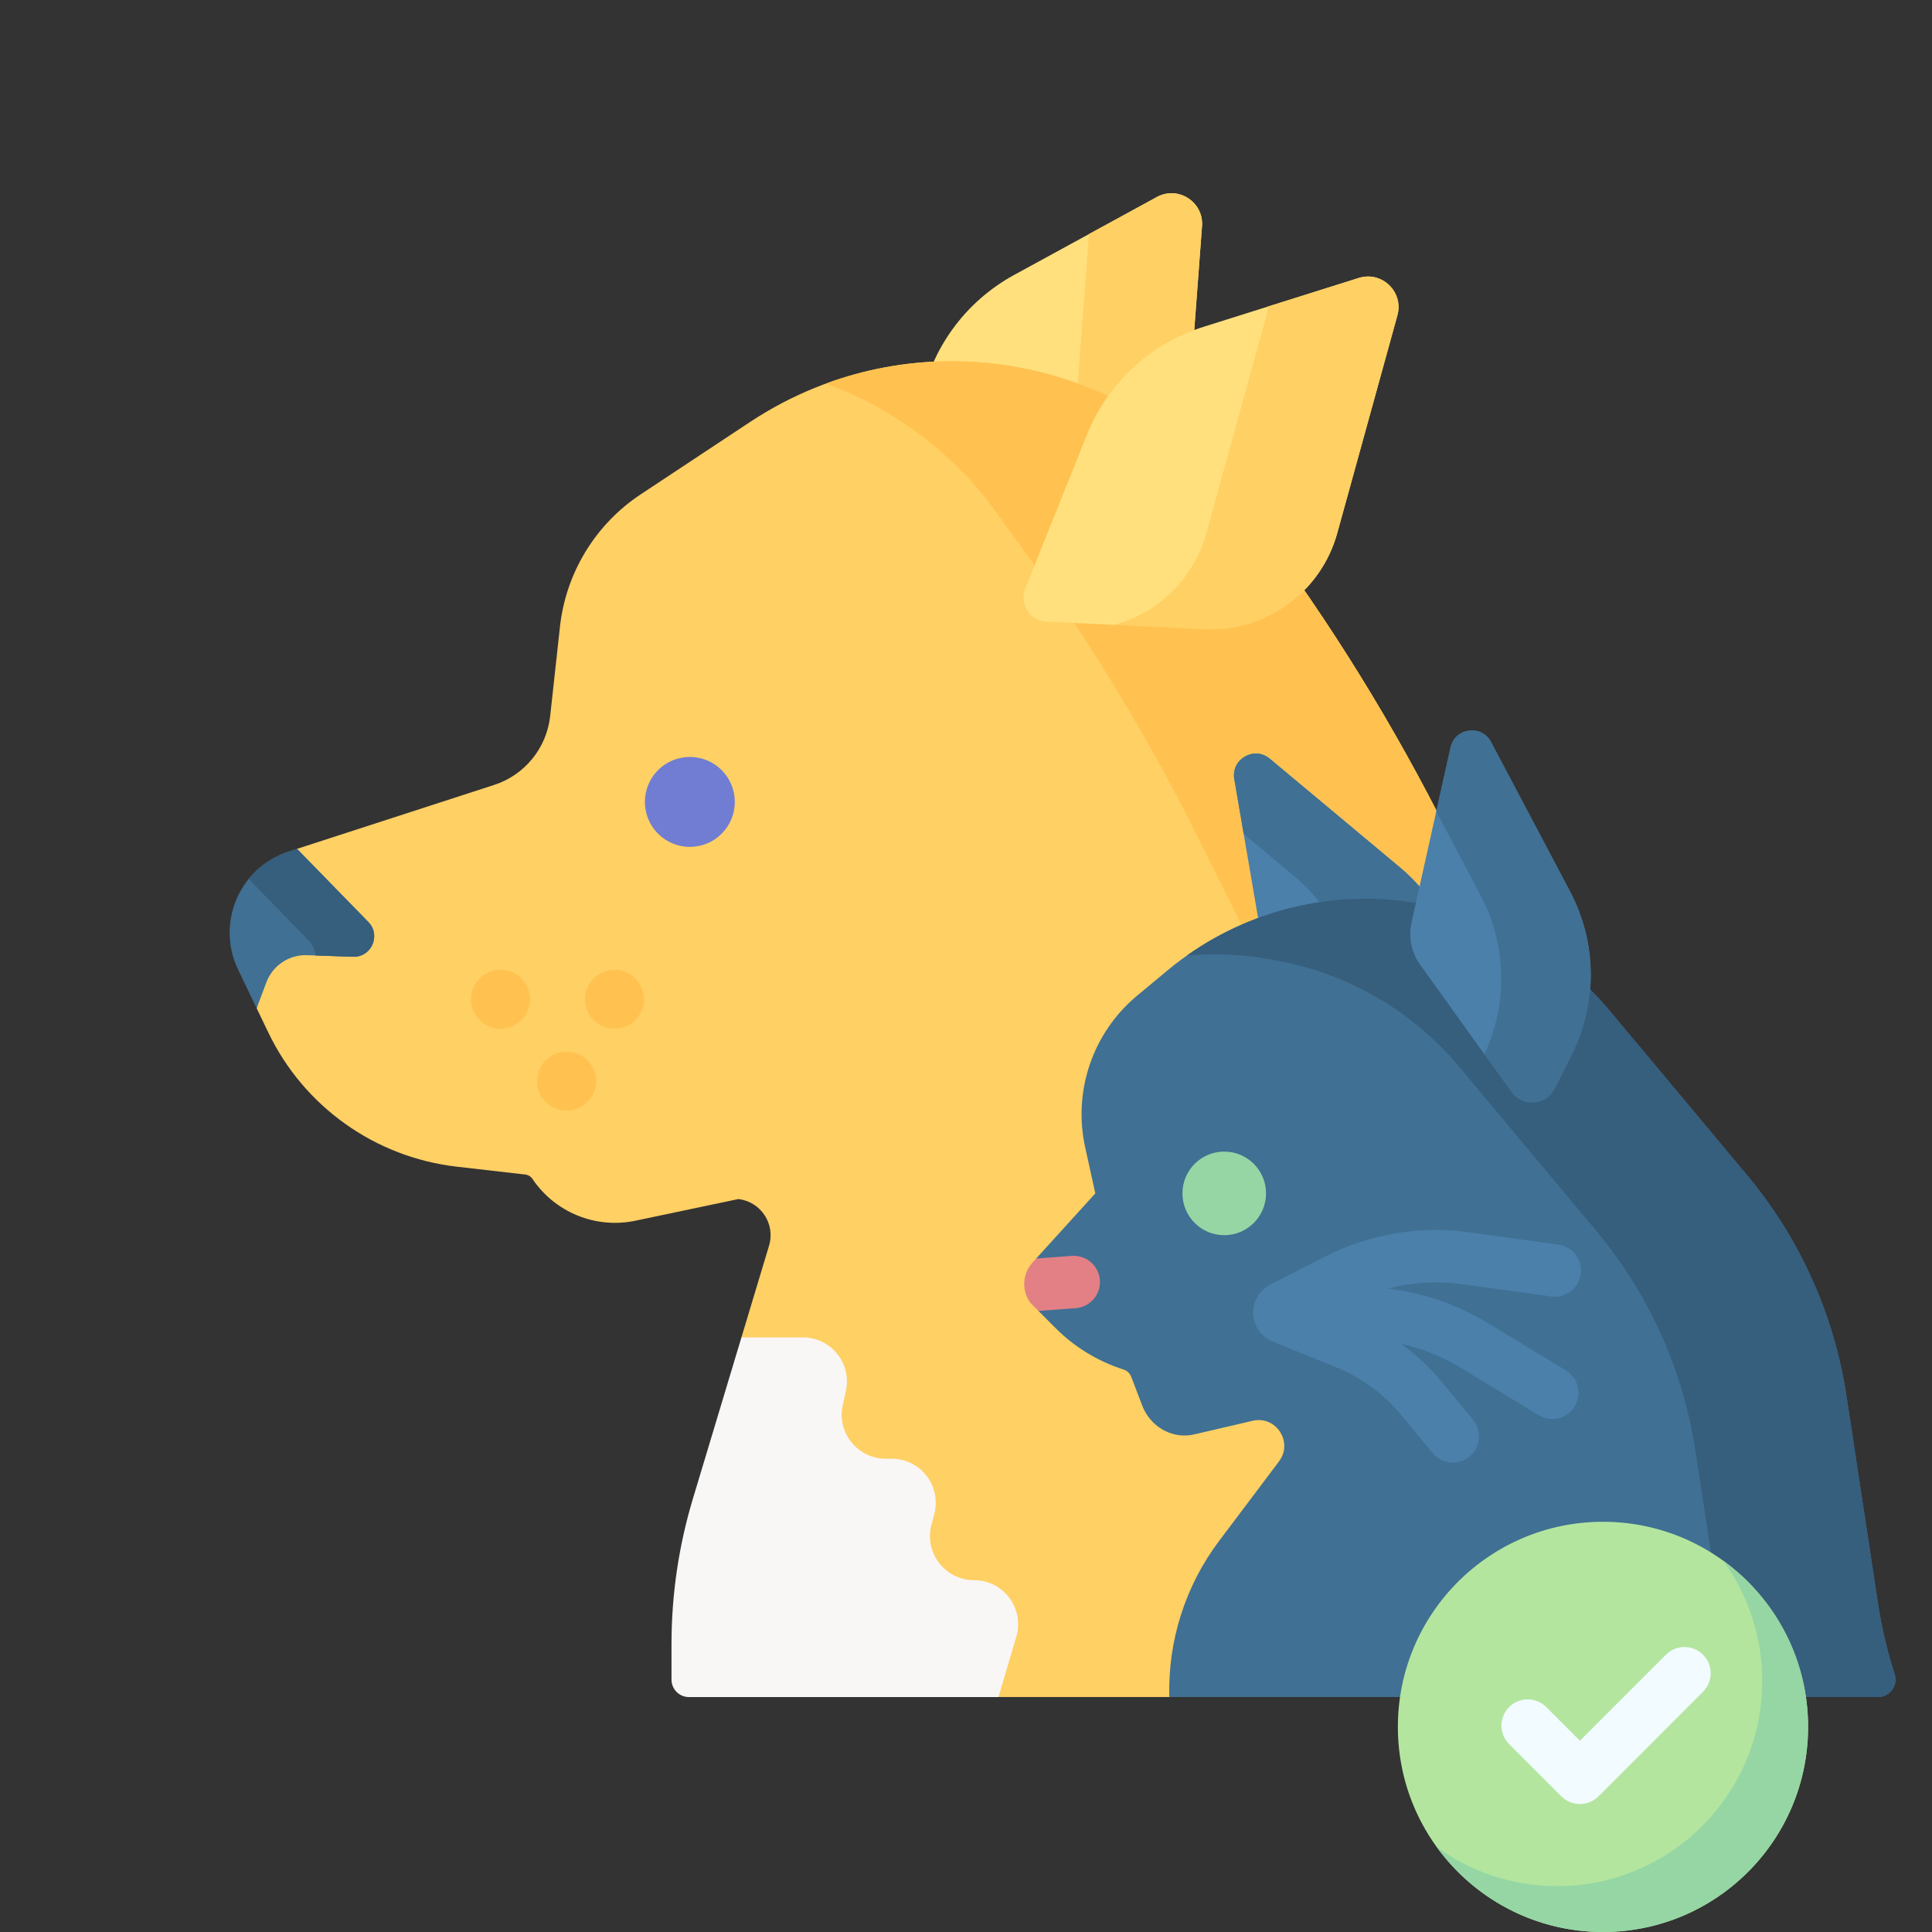<svg width="30" height="30" viewBox="0 0 30 30" fill="none" xmlns="http://www.w3.org/2000/svg">
<rect x="0" y="0" width="30" height="30" fill="#333333" stroke="none"/>
<g clip-path="url(#clip0_108_1551)">
<path d="M14.239 9.232L16.666 8.875C17.611 8.736 18.332 7.961 18.403 7.01L18.665 3.511C18.693 3.136 18.294 2.879 17.964 3.059L15.746 4.27C14.988 4.684 14.455 5.416 14.295 6.264L13.816 8.791C13.768 9.044 13.984 9.269 14.239 9.232V9.232Z" fill="#FFE07D"/>
<path d="M17.964 3.059L16.909 3.635L16.66 6.965C16.588 7.917 15.867 8.692 14.923 8.83L13.833 8.991C13.892 9.149 14.055 9.259 14.239 9.232L16.667 8.875C17.611 8.736 18.332 7.961 18.404 7.01L18.665 3.511C18.693 3.136 18.295 2.879 17.964 3.059V3.059Z" fill="#FFD064"/>
<path d="M9.867 18.955L11.465 18.619C11.815 18.659 12.043 19.006 11.942 19.342L11.513 20.767L15.504 26.351H18.157L28.19 24.386L22.505 12.979C21.658 11.279 20.658 9.661 19.517 8.143C17.778 5.534 14.257 4.824 11.643 6.555L9.949 7.676C9.246 8.141 8.787 8.895 8.695 9.732L8.543 11.12C8.488 11.616 8.148 12.034 7.674 12.188L4.612 13.181L3.985 15.655L4.167 16.034C4.72 17.184 5.824 17.97 7.092 18.116L8.154 18.238C8.2 18.243 8.242 18.267 8.268 18.306C8.618 18.826 9.249 19.085 9.867 18.955V18.955Z" fill="#FFD064"/>
<path d="M22.505 12.979C21.658 11.279 20.658 9.661 19.517 8.143C18.029 5.911 15.237 5.069 12.824 5.956C13.921 6.357 14.904 7.097 15.601 8.143C16.742 9.661 17.742 11.279 18.589 12.979L25.009 25.858L28.19 24.386L22.505 12.979Z" fill="#FFC250"/>
<path d="M22.674 16.383L22.719 15.795C22.786 14.905 22.419 14.038 21.735 13.466L19.716 11.78C19.475 11.579 19.113 11.787 19.166 12.097L19.636 14.841C19.676 15.072 19.812 15.275 20.01 15.399L22.069 16.689C22.322 16.847 22.652 16.68 22.674 16.383V16.383Z" fill="#4A80AA"/>
<path d="M21.735 13.466L19.716 11.78C19.475 11.579 19.113 11.787 19.166 12.097L19.312 12.949L20.099 13.606C20.784 14.178 21.15 15.045 21.083 15.934L21.073 16.065L22.069 16.689C22.322 16.847 22.652 16.68 22.674 16.383L22.719 15.795C22.786 14.905 22.419 14.038 21.735 13.466V13.466Z" fill="#407093"/>
<path d="M16.388 20.62C16.684 20.917 17.047 21.138 17.446 21.266C17.501 21.283 17.545 21.325 17.566 21.379L17.737 21.827C17.855 22.137 18.172 22.336 18.5 22.282C18.516 22.279 18.532 22.276 18.549 22.272L19.451 22.062C19.814 21.977 20.085 22.393 19.861 22.692L18.93 23.928C18.401 24.63 18.134 25.486 18.157 26.351H29.163C29.346 26.351 29.477 26.173 29.421 25.998C29.306 25.643 29.22 25.278 29.163 24.908L28.671 21.67C28.479 20.41 27.946 19.227 27.129 18.248L25 15.7C24.293 14.855 23.317 14.278 22.236 14.067L22.122 14.045C20.709 13.768 19.246 14.142 18.137 15.062L17.66 15.458C16.97 16.031 16.657 16.941 16.851 17.817L17.008 18.531L16.09 19.542L16.125 20.356L16.388 20.62Z" fill="#407093"/>
<path d="M10.712 13.15C11.098 13.15 11.41 12.838 11.41 12.452C11.41 12.066 11.098 11.754 10.712 11.754C10.326 11.754 10.014 12.066 10.014 12.452C10.014 12.838 10.326 13.15 10.712 13.15Z" fill="#707DD3"/>
<path d="M3.697 15.056L3.985 15.655L4.137 15.252C4.235 14.992 4.488 14.823 4.766 14.832L5.481 14.857C5.768 14.867 5.92 14.522 5.72 14.317L4.612 13.181L4.482 13.223C3.719 13.47 3.35 14.333 3.697 15.056V15.056Z" fill="#407093"/>
<path d="M5.72 14.317L4.612 13.181L4.482 13.223C4.227 13.305 4.017 13.457 3.862 13.648L4.788 14.598C4.857 14.668 4.891 14.752 4.899 14.837L5.481 14.857C5.768 14.867 5.92 14.522 5.72 14.317Z" fill="#365E7D"/>
<path d="M7.772 15.975C8.025 15.975 8.23 15.769 8.23 15.517C8.23 15.264 8.025 15.059 7.772 15.059C7.519 15.059 7.314 15.264 7.314 15.517C7.314 15.769 7.519 15.975 7.772 15.975Z" fill="#FFC250"/>
<path d="M9.542 15.975C9.795 15.975 10 15.769 10 15.517C10 15.264 9.795 15.059 9.542 15.059C9.29 15.059 9.084 15.264 9.084 15.517C9.084 15.769 9.29 15.975 9.542 15.975Z" fill="#FFC250"/>
<path d="M8.798 17.246C9.051 17.246 9.256 17.041 9.256 16.788C9.256 16.535 9.051 16.33 8.798 16.33C8.545 16.33 8.34 16.535 8.34 16.788C8.34 17.041 8.545 17.246 8.798 17.246Z" fill="#FFC250"/>
<path d="M19.01 19.18C19.368 19.18 19.659 18.889 19.659 18.531C19.659 18.172 19.368 17.882 19.01 17.882C18.651 17.882 18.361 18.172 18.361 18.531C18.361 18.889 18.651 19.18 19.01 19.18Z" fill="#95D6A4"/>
<path d="M16.643 19.501L16.09 19.542L16.033 19.605C15.876 19.777 15.861 20.036 15.996 20.226L16.125 20.356L16.703 20.313C16.928 20.296 17.096 20.101 17.079 19.877C17.063 19.653 16.868 19.485 16.643 19.501Z" fill="#E28086"/>
<path d="M16.249 9.652L17.3 9.703L19.054 9.475C19.054 9.475 19.855 9.569 20.252 9.167C20.49 8.925 20.67 8.622 20.765 8.277L21.699 4.896C21.799 4.533 21.458 4.203 21.099 4.316L18.688 5.075C17.864 5.334 17.2 5.949 16.878 6.751L15.92 9.138C15.824 9.377 15.992 9.639 16.249 9.652V9.652Z" fill="#FFE07D"/>
<path d="M21.099 4.316L19.685 4.761C19.685 4.805 19.68 4.85 19.667 4.896L18.733 8.277C18.537 8.987 17.982 9.518 17.3 9.703L18.7 9.771C19.653 9.818 20.511 9.197 20.765 8.277L21.699 4.896C21.799 4.533 21.458 4.203 21.099 4.316V4.316Z" fill="#FFD064"/>
<path d="M19.78 14.907L19.893 14.929C20.974 15.14 21.95 15.717 22.657 16.562L24.786 19.11C25.603 20.089 26.137 21.272 26.328 22.532L26.821 25.77C26.85 25.965 26.889 26.159 26.935 26.352H29.163C29.346 26.352 29.477 26.173 29.421 25.998C29.306 25.643 29.22 25.278 29.163 24.908L28.671 21.67C28.48 20.41 27.946 19.227 27.129 18.248L25 15.7C24.293 14.855 23.317 14.278 22.236 14.067L22.123 14.045C20.83 13.792 19.497 14.083 18.431 14.837C18.877 14.797 19.331 14.819 19.78 14.907V14.907Z" fill="#365E7D"/>
<path d="M24.077 16.297C24.077 16.297 24.663 15.713 24.692 15.366C24.735 14.847 24.631 14.32 24.382 13.847L23.153 11.522C23.006 11.244 22.593 11.3 22.524 11.606L21.918 14.324C21.867 14.553 21.916 14.792 22.053 14.982L23.05 16.372L24.077 16.297Z" fill="#4A80AA"/>
<path d="M24.382 13.848L23.153 11.522C23.006 11.244 22.593 11.3 22.524 11.606L22.302 12.601L22.993 13.908C23.398 14.676 23.418 15.588 23.049 16.372L23.469 16.956C23.642 17.198 24.011 17.169 24.145 16.903L24.409 16.375C24.808 15.578 24.798 14.636 24.382 13.848V13.848Z" fill="#407093"/>
<path d="M24.891 30C26.65 30 28.076 28.574 28.076 26.815C28.076 25.056 26.65 23.63 24.891 23.63C23.132 23.63 21.706 25.056 21.706 26.815C21.706 28.574 23.132 30 24.891 30Z" fill="#B3E59F"/>
<path d="M26.759 24.235C27.139 24.76 27.364 25.405 27.364 26.103C27.364 27.862 25.938 29.288 24.179 29.288C23.481 29.288 22.836 29.063 22.311 28.682C22.89 29.48 23.83 30 24.891 30C26.65 30 28.076 28.574 28.076 26.815C28.076 25.753 27.557 24.814 26.759 24.235V24.235Z" fill="#95D6A4"/>
<path d="M24.533 28.013C24.425 28.013 24.322 27.97 24.245 27.894L23.434 27.083C23.275 26.924 23.275 26.666 23.434 26.507C23.593 26.348 23.851 26.348 24.01 26.507L24.533 27.03L25.869 25.694C26.028 25.535 26.285 25.535 26.444 25.694C26.603 25.853 26.603 26.111 26.444 26.27L24.821 27.894C24.744 27.97 24.641 28.013 24.533 28.013V28.013Z" fill="#F2FBFF"/>
<path d="M15.781 25.416C15.911 24.977 15.582 24.537 15.125 24.537C14.675 24.537 14.348 24.11 14.464 23.676L14.507 23.512C14.623 23.078 14.296 22.651 13.846 22.651H13.755C13.317 22.651 12.992 22.247 13.086 21.82L13.135 21.599C13.229 21.172 12.904 20.767 12.466 20.767H11.513L10.759 23.273C10.539 24.004 10.427 24.764 10.427 25.527V26.08C10.427 26.23 10.548 26.352 10.698 26.352H15.504L15.781 25.416Z" fill="#F9F6F6"/>
<path d="M22.703 19.941L24.087 20.132C24.31 20.163 24.515 20.007 24.546 19.784C24.577 19.562 24.421 19.356 24.198 19.326L22.814 19.135C22.045 19.029 21.273 19.159 20.578 19.51L19.724 19.947C19.555 20.034 19.451 20.213 19.459 20.403C19.468 20.593 19.587 20.762 19.764 20.833L20.713 21.217C21.125 21.379 21.491 21.645 21.771 21.987L22.244 22.564C22.325 22.662 22.441 22.712 22.559 22.712C22.65 22.712 22.741 22.682 22.817 22.62C22.991 22.478 23.016 22.221 22.873 22.047L22.4 21.471C22.213 21.243 21.997 21.041 21.76 20.869C22.083 20.941 22.394 21.065 22.679 21.238L23.893 21.976C23.959 22.016 24.032 22.035 24.104 22.035C24.241 22.035 24.375 21.965 24.452 21.839C24.569 21.647 24.508 21.397 24.316 21.28L23.102 20.543C22.627 20.254 22.096 20.073 21.547 20.009C21.922 19.912 22.313 19.888 22.703 19.941V19.941Z" fill="#4A80AA"/>
</g>
<defs>
<clipPath id="clip0_108_1551">
<rect width="27" height="27" fill="white" transform="translate(3 3)"/>
</clipPath>
</defs>
</svg>

